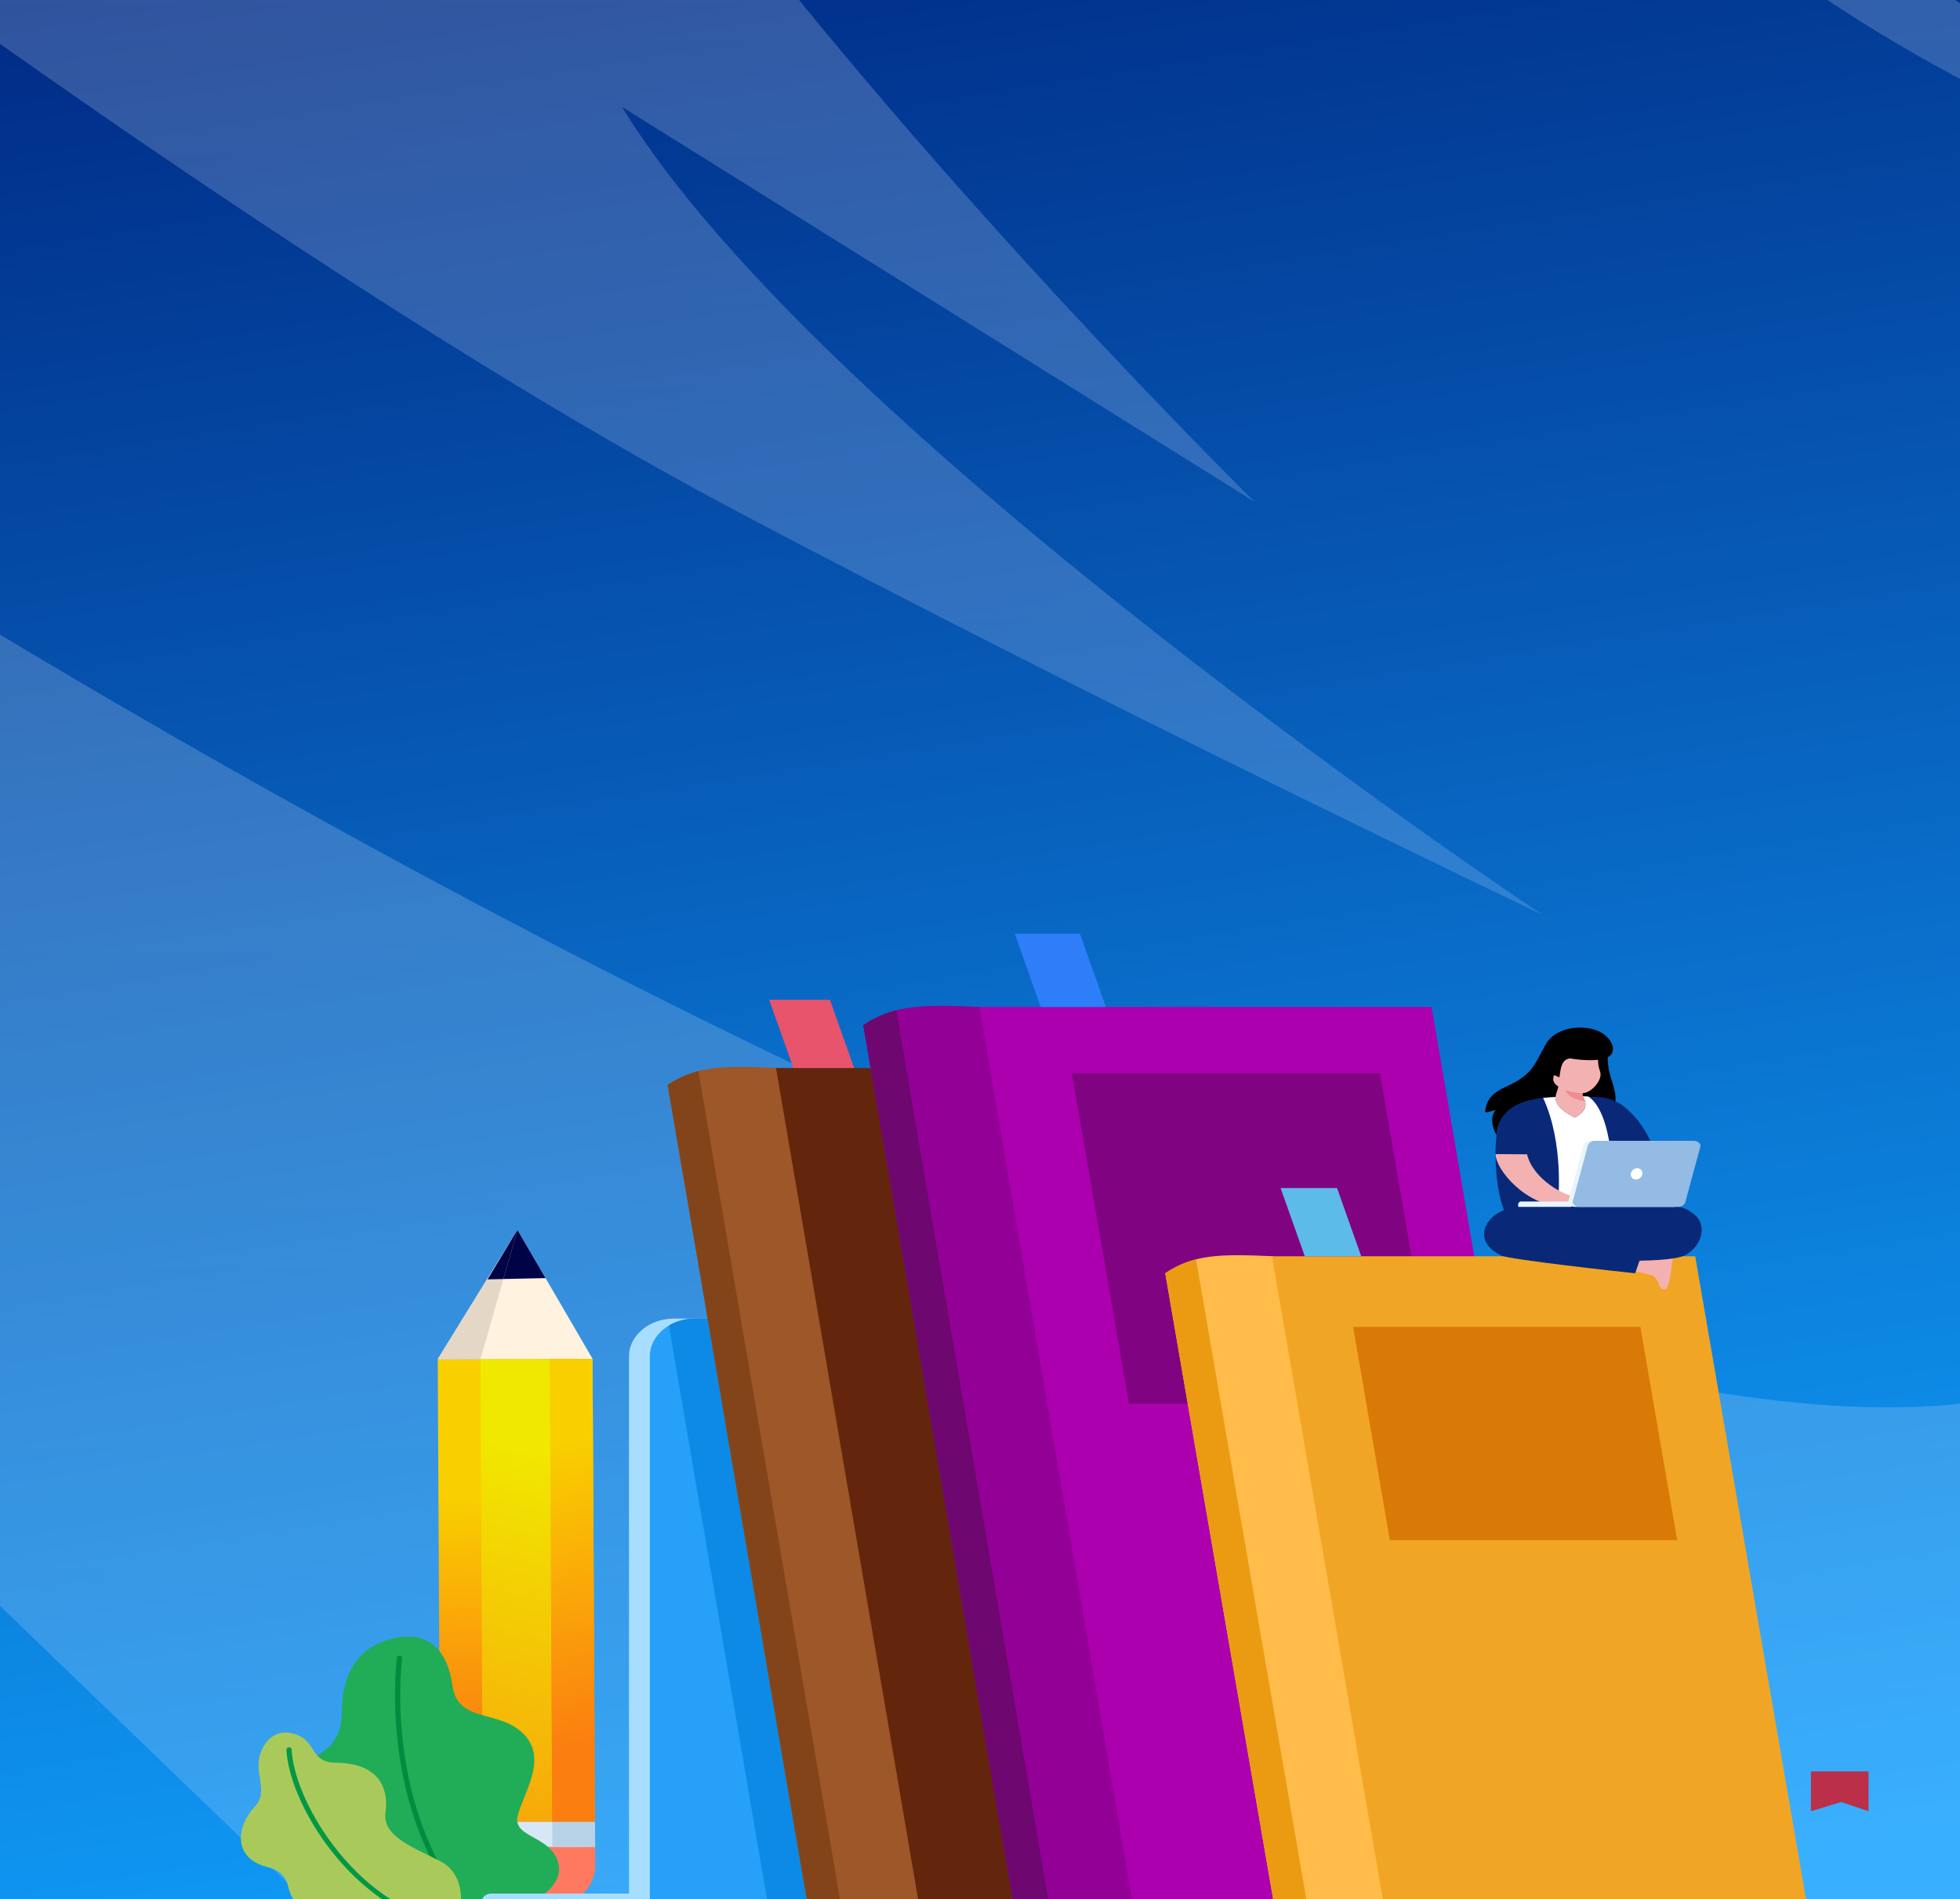 <svg id="Component_32_1" data-name="Component 32 – 1" xmlns="http://www.w3.org/2000/svg" xmlns:xlink="http://www.w3.org/1999/xlink" width="899" height="871" viewBox="0 0 899 871">
  <rect x="0" y="0" width="899" height="871" fill="#808080" stroke="none"/>
  <defs>
    <clipPath id="clip-path">
      <rect id="Rectangle_1569" data-name="Rectangle 1569" width="899" height="871" transform="translate(0 -0.124)" fill="#fff" stroke="#707070" stroke-width="1"/>
    </clipPath>
    <linearGradient id="linear-gradient" x1="0.544" y1="0.549" x2="0.5" gradientUnits="objectBoundingBox">
      <stop offset="0" stop-color="#10a3ff"/>
      <stop offset="1" stop-color="#002984"/>
    </linearGradient>
    <linearGradient id="linear-gradient-2" x1="0.5" y1="1" x2="0.5" gradientUnits="objectBoundingBox">
      <stop offset="0" stop-color="#cdd9ff"/>
      <stop offset="1" stop-color="#f6f9ff"/>
    </linearGradient>
    <linearGradient id="linear-gradient-5" x1="0.5" y1="1" x2="0.5" gradientUnits="objectBoundingBox">
      <stop offset="0" stop-color="#cddaf1"/>
      <stop offset="1" stop-color="#fff"/>
    </linearGradient>
    <clipPath id="clip-path-2">
      <path id="Path_7378" data-name="Path 7378" d="M980.806,832.768l71.009-.1,1.121,212.261-71.008.1Z" transform="translate(-980.806 -832.671)" fill="none" clip-rule="evenodd"/>
    </clipPath>
    <linearGradient id="linear-gradient-6" x1="0.505" y1="0.837" x2="0.497" y2="0.294" gradientUnits="objectBoundingBox">
      <stop offset="0" stop-color="#fb7e10"/>
      <stop offset="1" stop-color="#f9cf00"/>
    </linearGradient>
    <clipPath id="clip-path-3">
      <path id="Path_7379" data-name="Path 7379" d="M1007.3,832.758l31.832-.044,1.121,212.261-31.832.043Z" transform="translate(-1007.298 -832.715)" fill="none" clip-rule="evenodd"/>
    </clipPath>
    <linearGradient id="linear-gradient-7" x1="0.459" y1="1.557" x2="0.512" y2="0.179" gradientUnits="objectBoundingBox">
      <stop offset="0" stop-color="#fb7e10"/>
      <stop offset="1" stop-color="#f1e800"/>
    </linearGradient>
    <clipPath id="clip-path-4">
      <path id="Path_7389" data-name="Path 7389" d="M1050.35,832.7l19.588-.027,1.122,212.261-19.588.026Z" transform="translate(-1050.35 -832.671)" fill="none" clip-rule="evenodd"/>
    </clipPath>
    <linearGradient id="linear-gradient-8" x1="0.507" y1="0.837" x2="0.494" y2="0.179" xlink:href="#linear-gradient-6"/>
  </defs>
  <g id="Mask_Group_41" data-name="Mask Group 41" transform="translate(0 0.124)" clip-path="url(#clip-path)">
    <g id="Group_7748" data-name="Group 7748" transform="translate(-56.138 -86.373)">
      <g id="Group_7747" data-name="Group 7747" transform="translate(0)">
        <path id="Path_7373" data-name="Path 7373" d="M0,0H911.119V1816.84L0,1692.241Z" transform="translate(53.77)" fill="url(#linear-gradient)"/>
        <path id="Path_7374" data-name="Path 7374" d="M140.942,0S361.377,162.434,530.747,252.384,904.364,439.637,904.364,439.637,574.123,219.818,482.366,69.2L772.554,250.349S652.395,132.3,547.38,0Z" transform="translate(-140.942 66.063)" fill-rule="evenodd" opacity="0.2" fill="url(#linear-gradient-2)" style="mix-blend-mode: soft-light;isolation: isolate"/>
        <path id="Path_7375" data-name="Path 7375" d="M609.667,0s123.5,96.342,248.3,109.909c0,0-130.238-62.416-188.833-109.909Z" transform="translate(256.109 66.063)" fill-rule="evenodd" opacity="0.2" fill="url(#linear-gradient-2)" style="mix-blend-mode: soft-light;isolation: isolate"/>
        <path id="Path_7376" data-name="Path 7376" d="M-54,68.01S640.611,508.644,923.95,451.743V789.318l-408.126,4.62L498.7,970.215,42.613,917.483,264.783,800.97-43.6,503.8Z" transform="translate(54 274.902)" fill-rule="evenodd" opacity="0.2" fill="url(#linear-gradient-2)" style="mix-blend-mode: soft-light;isolation: isolate"/>
        <path id="Path_7377" data-name="Path 7377" d="M768.975,207.493c-.41-9.13-.729-18.318-.945-27.623C768.554,188.826,768.884,198.072,768.975,207.493Z" transform="translate(160.448 866.121)" fill-rule="evenodd" opacity="0.79" fill="url(#linear-gradient-5)" style="mix-blend-mode: multiply;isolation: isolate"/>
      </g>
    </g>
    <g id="Group_7799" data-name="Group 7799" transform="translate(110.501 428.135)">
      <g id="Group_7741" data-name="Group 7741" transform="translate(90.273 195.01)">
        <g id="Group_7740" data-name="Group 7740" transform="translate(0)" clip-path="url(#clip-path-2)">
          <rect id="Rectangle_1566" data-name="Rectangle 1566" width="72.13" height="212.358" fill="url(#linear-gradient-6)"/>
        </g>
      </g>
      <g id="Group_7743" data-name="Group 7743" transform="translate(109.861 195.037)">
        <g id="Group_7742" data-name="Group 7742" transform="translate(0 0)" clip-path="url(#clip-path-3)">
          <rect id="Rectangle_1567" data-name="Rectangle 1567" width="32.953" height="212.304" fill="url(#linear-gradient-7)"/>
        </g>
      </g>
      <path id="Path_7380" data-name="Path 7380" d="M982.323,1176.98l71.008-.1.106,20.119c.059,11.066-10.748,20.134-24.017,20.153l-22.761.03c-13.268.019-24.171-9.019-24.23-20.085Z" transform="translate(-890.928 -769.612)" fill="#ff7961" fill-rule="evenodd"/>
      <path id="Path_7381" data-name="Path 7381" d="M1017.534,1220.658c-19.292-.089-35.023-6.583-35.065-14.535l-.105-20.134,19.62,5.952s-2.376,13.656,2.558,20.69c2.586,3.688,7.857,6.266,12.993,8.027" transform="translate(-890.939 -773.102)" fill="#ef6148" fill-rule="evenodd"/>
      <path id="Path_7382" data-name="Path 7382" d="M982.323,1176.98l71.008-.1.061,11.5-71.008.1Z" transform="translate(-890.928 -769.612)" fill="#d6e8f6" fill-rule="evenodd"/>
      <path id="Path_7383" data-name="Path 7383" d="M980.806,795.977l36.569-59.282,34.44,59.092Z" transform="translate(-890.533 -600.869)" fill="#fff2df" fill-rule="evenodd"/>
      <path id="Path_7384" data-name="Path 7384" d="M1011.711,759.362l13.718-22.667,12.887,22.111Z" transform="translate(-898.587 -600.869)" fill="#000446" fill-rule="evenodd"/>
      <path id="Path_7385" data-name="Path 7385" d="M1017.375,736.7l-16.98,59.229-19.589.052Z" transform="translate(-890.533 -600.869)" fill="#e4d7c6" fill-rule="evenodd"/>
      <path id="Path_7386" data-name="Path 7386" d="M1025.429,736.7l-6.455,22.514-7.263.153Z" transform="translate(-898.587 -600.869)" fill="#000446" fill-rule="evenodd"/>
      <path id="Path_7387" data-name="Path 7387" d="M1001.911,1177l-19.588.027.061,11.5,19.588-.027Z" transform="translate(-890.928 -769.655)" fill="#b7d2e7" fill-rule="evenodd"/>
      <path id="Path_7388" data-name="Path 7388" d="M1071.455,1176.883l-19.588.026.061,11.5,19.588-.026Z" transform="translate(-909.052 -769.612)" fill="#b7d2e7" fill-rule="evenodd"/>
      <g id="Group_7745" data-name="Group 7745" transform="translate(141.693 195.01)">
        <g id="Group_7744" data-name="Group 7744" transform="translate(0)" clip-path="url(#clip-path-4)">
          <rect id="Rectangle_1568" data-name="Rectangle 1568" width="20.71" height="212.288" fill="url(#linear-gradient-8)"/>
        </g>
      </g>
      <path id="Path_7390" data-name="Path 7390" d="M994.806,1164.354s21.95-8.328,18.692-21.225-21.1-11.541-18.692-21.723,14.132-26.041,2.735-37.582-30.349-4.622-32.725-22.519c-1.916-14.422-9.906-24.635-25.388-21.642-14.332,2.773-25.016,12.026-25.282,34.038-.288,23.437-20.077,16.851-20.323,34.116-.246,17.389,16.361,17.389,22.848,29.054,3.063,5.51-4.926,24.875,18.687,27.484Z" transform="translate(-867.864 -716.808)" fill="#21ac58"/>
      <path id="Path_7391" data-name="Path 7391" d="M957.591,1054.5s-.055.394-.138,1.161a151.064,151.064,0,0,0-.753,15.765c-.008,22.922,4.328,64.792,31.687,98.21a.994.994,0,0,1,.118.18h-2.865c-27.107-33.836-31.329-75.479-31.336-98.389a139.443,139.443,0,0,1,.905-17.154,1.169,1.169,0,0,1,1.327-.879,1.06,1.06,0,0,1,1.054,1.107" transform="translate(-883.626 -722.271)" fill="#008c3f"/>
      <path id="Path_7392" data-name="Path 7392" d="M959.277,1191.713s3.454-15.916-9.5-22.4-26.18-11.523-24.744-21.965-2.1-22.766-22.851-23c-12.83-.141-8.012-11.423-21.048-13.672-7.925-1.367-13.149,5.531-14.16,12.3-1.155,7.716,4.082,15.3-1.924,21.581-7.794,8.14-10.959,23.322,5.792,27.642s1.822,17.547,24.634,19.5h63.8Z" transform="translate(-858.715 -744.168)" fill="#a9ca5b" fill-rule="evenodd"/>
      <path id="Path_7393" data-name="Path 7393" d="M889.367,1122.456c.438,10.14,5.831,24.572,15.058,38.341s22.266,26.916,37.847,34.656a1.065,1.065,0,0,1,.493.471h-4.117c-15.013-8.1-27.409-20.853-36.314-34.15-9.371-14.014-14.882-28.617-15.362-39.244a1.1,1.1,0,0,1,1.155-1.035,1.131,1.131,0,0,1,1.241.96" transform="translate(-866.079 -748.379)" fill="#009844"/>
      <path id="Path_7394" data-name="Path 7394" d="M1120.165,802.628h94.785c11.391,0,20.71,7.771,20.71,17.272v236.519c0,9.5-9.319,17.271-20.71,17.271H1099.456V819.9c0-9.5,9.318-17.272,20.709-17.272" transform="translate(-921.454 -626.144)" fill="#a7deff" fill-rule="evenodd"/>
      <path id="Path_7395" data-name="Path 7395" d="M1133.092,802.628h94.784c11.391,0,20.71,7.771,20.71,17.272v236.519c0,9.5-9.318,17.271-20.71,17.271H1112.382V819.9c0-9.5,9.319-17.272,20.71-17.272" transform="translate(-924.823 -626.144)" fill="#26a0f8" fill-rule="evenodd"/>
      <path id="Path_7396" data-name="Path 7396" d="M1136.182,802.628h94.787c11.389,0,20.708,7.771,20.708,17.271v236.52c0,9.5-9.319,17.271-20.708,17.271h-60.928l-45.8-267.882a23.464,23.464,0,0,1,11.938-3.18" transform="translate(-927.914 -626.144)" fill="#0c8ae5" fill-rule="evenodd"/>
      <path id="Path_7397" data-name="Path 7397" d="M1123.421,623.74c13.056-8.7,25.384-8.916,50.087-7.785l66.486,385.99h-51.928c-17.217-99.876-47.428-278.327-64.645-378.2" transform="translate(-927.699 -554.399)" fill="#9d5728" fill-rule="evenodd"/>
      <path id="Path_7398" data-name="Path 7398" d="M1123.422,624.914a44.72,44.72,0,0,1,14.117-6.38l65.746,384.585h-15.218c-17.217-99.876-47.429-278.327-64.645-378.2" transform="translate(-927.7 -555.573)" fill="#844419" fill-rule="evenodd"/>
      <path id="Path_7399" data-name="Path 7399" d="M1190.656,616.256h193.366l65.987,385.99H1256.645Z" transform="translate(-945.221 -554.7)" fill="#63260c" fill-rule="evenodd"/>
      <path id="Path_7400" data-name="Path 7400" d="M1258.832,662.3l24.423,141.307h131.77L1390.6,662.3Z" transform="translate(-962.988 -572.351)" fill="#3d1605" fill-rule="evenodd"/>
      <path id="Path_7401" data-name="Path 7401" d="M1085.195,1237.632h-77.134v-3.667c0-2.017,1.979-3.668,4.4-3.668h72.736Z" transform="translate(-897.636 -790.087)" fill="#a7deff" fill-rule="evenodd"/>
      <path id="Path_7402" data-name="Path 7402" d="M1186.407,565.514h27.878l11.1,31.291h-27.879Z" transform="translate(-944.114 -535.248)" fill="#e8546b" fill-rule="evenodd"/>
      <path id="Path_7403" data-name="Path 7403" d="M1244.766,578.885c14-9.336,27.2-9.562,53.692-8.349l71.085,413.984H1314.1C1295.635,877.4,1263.23,686,1244.766,578.885" transform="translate(-959.323 -536.974)" fill="#930095" fill-rule="evenodd"/>
      <path id="Path_7404" data-name="Path 7404" d="M1244.766,580.144a47.921,47.921,0,0,1,15.14-6.843l70.514,412.478H1314.1c-18.464-107.12-50.869-298.514-69.333-405.635" transform="translate(-959.323 -538.234)" fill="#6e0770" fill-rule="evenodd"/>
      <path id="Path_7405" data-name="Path 7405" d="M1316.877,570.857h207.389l70.775,413.986H1387.65Z" transform="translate(-978.115 -537.297)" fill="#ac00af" fill-rule="evenodd"/>
      <path id="Path_7406" data-name="Path 7406" d="M1374.159,620.24l26.2,151.555h141.326l-26.2-151.555Z" transform="translate(-993.043 -556.227)" fill="#800481" fill-rule="evenodd"/>
      <path id="Path_7407" data-name="Path 7407" d="M1338.757,516.435h29.9l11.907,33.56h-29.9Z" transform="translate(-983.817 -516.435)" fill="#2e7efa" fill-rule="evenodd"/>
      <path id="Path_7408" data-name="Path 7408" d="M1432.123,763.783c13.055-8.7,25.009-8.915,49.713-7.785l51.65,299.631H1482.43c-17.217-99.876-33.091-191.969-50.308-291.846" transform="translate(-1008.149 -608.083)" fill="#ffbc4a" fill-rule="evenodd"/>
      <path id="Path_7409" data-name="Path 7409" d="M1432.123,764.958a44.724,44.724,0,0,1,14.117-6.381l51.408,298.226H1482.43c-17.217-99.876-33.091-191.968-50.308-291.845" transform="translate(-1008.149 -609.258)" fill="#ea9b12" fill-rule="evenodd"/>
      <path id="Path_7410" data-name="Path 7410" d="M1498.339,756.3h194.117l51.651,299.631H1549.99Z" transform="translate(-1025.406 -608.384)" fill="#f1a524" fill-rule="evenodd"/>
      <path id="Path_7411" data-name="Path 7411" d="M1548.654,808.807l16.858,97.794h131.77l-16.857-97.794Z" transform="translate(-1038.518 -628.513)" fill="#d97907" fill-rule="evenodd"/>
      <path id="Path_7412" data-name="Path 7412" d="M1503.666,705.557h25.887l11.1,31.292h-25.887Z" transform="translate(-1026.794 -588.933)" fill="#5dbbea" fill-rule="evenodd"/>
      <path id="Path_7413" data-name="Path 7413" d="M1832.657,1139.442h26.419V1157.7l-12.569-4.23-13.85,4.23Z" transform="translate(-1112.531 -755.258)" fill="#bb3048" fill-rule="evenodd"/>
      <path id="Path_7414" data-name="Path 7414" d="M1707.946,723.278a6.7,6.7,0,1,0,6.414,6.694,6.559,6.559,0,0,0-6.414-6.694" transform="translate(-1078.359 -595.726)" fill="#102b6e" fill-rule="evenodd"/>
      <path id="Path_7415" data-name="Path 7415" d="M1701.106,601.949c-2.593,15.782,10.123,20.652-2.328,35.248,0,0-7.626-7-10.893-7.495s-3.7-9.059-3.7-9.5,2.906-17.513,2.906-17.513Z" transform="translate(-1073.839 -549.216)" fill-rule="evenodd"/>
      <path id="Path_7416" data-name="Path 7416" d="M1711.081,758.118l17.649,4.413a11.05,11.05,0,0,1,2.476,3.711c.492,1.741,1.375,2.509,2.681,2.579,2.389.129,3.407-12.778,3.771-14.816l-20.112-4.714Z" transform="translate(-1080.848 -605.698)" fill="#f4b1b1" fill-rule="evenodd"/>
      <path id="Path_7417" data-name="Path 7417" d="M1682.58,637.793h-29.674c-3.7,0-12.822,5.847-14.424,13.474h0c-3.017,12.267-1.675,39.264,8.746,48.892l11.809-.129,36.183-7.482v-50.94a22.2,22.2,0,0,0-12.639-3.815" transform="translate(-1061.56 -562.956)" fill="#092978" fill-rule="evenodd"/>
      <path id="Path_7418" data-name="Path 7418" d="M1652.9,637.922c-14.652,1.2-16.015,16.555-15.825,26.142H1652.9Z" transform="translate(-1061.559 -563.006)" fill="#092978" fill-rule="evenodd"/>
      <path id="Path_7419" data-name="Path 7419" d="M1684.621,637.008c3.365,4.793-.305,8.2-3.613,9.734-4.662-2.525-8.854-4.985-8.854-9.734,0,0-4.583-1.376-5.627.753,9.687,20.954,6.885,47.516,6.885,47.516,6.729-.175,24.667-2.675,24.812-2.232.727-5.108.634-38.237-10.993-45.948Z" transform="translate(-1069.237 -562.487)" fill="#fff" fill-rule="evenodd"/>
      <path id="Path_7420" data-name="Path 7420" d="M1651.474,680.406l-14.389-.092c-.013,7.25,14.146,23.981,30.935,23.981h20.95s-4.454-4.761-10.323-5.158-6.1.277-6.1.277c-3.245.092-18.163-7.145-21.073-19.007" transform="translate(-1061.564 -579.256)" fill="#f4b1b1" fill-rule="evenodd"/>
      <path id="Path_7421" data-name="Path 7421" d="M1718.351,719.2h-62.7a13.267,13.267,0,0,0-2.081.163h0c-16.9,0-17.215,8.74-18.482,18.62h83.265c6.193,0,11.261-4.225,11.261-9.392s-5.068-9.392-11.261-9.392" transform="translate(-1061.043 -594.164)" fill="#092978" fill-rule="evenodd"/>
      <path id="Path_7422" data-name="Path 7422" d="M1725.813,720.088c-2.518-.477-5.3-1.22-8.278-.9-9.289,1.006-64.562,14.949-64.562,14.949l9.746,9.429c11.389-.6,57.069,2.774,65.768-2.209,9.062-5.191,11.144-18.645-2.675-21.27" transform="translate(-1065.705 -594.129)" fill="#092978" fill-rule="evenodd"/>
      <path id="Path_7423" data-name="Path 7423" d="M1693.681,613.79c1.2,3.647-4.256,9.821-8.1,9.648l.008,1.466.014.016c3.34,4.78-.323,8.177-3.628,9.713h0c-4.647-2.518-8.826-4.971-8.854-9.688V619.43c-.324-.084-.337.4-.995.066s-2.119-2.808-1.85-4.083,2.224-2,2.224-2c-1.839-3.779-3.3-4.38,1.447-6.479s14.316-1.944,14.316-1.944l4.344,1.216c.188,3.515-.09,4.051,1.073,7.588" transform="translate(-1070.206 -550.379)" fill="#f4b1b1" fill-rule="evenodd"/>
      <path id="Path_7424" data-name="Path 7424" d="M1689.149,634.082a9.454,9.454,0,0,1-.96-.02,26.385,26.385,0,0,1-7.942-1.362,7.476,7.476,0,0,0,4.342,3.875,18.924,18.924,0,0,0,4.732,1.212,7.62,7.62,0,0,0-1.111-2.241l-.014-.016-.008-1.468Z" transform="translate(-1072.812 -561.004)" fill="#ed8d8f" fill-rule="evenodd"/>
      <path id="Path_7425" data-name="Path 7425" d="M1715.142,643.635c8.062,5.995,12.743,14.276,15.609,22.963-5.28-.288-10.8-.268-16.038-.41Z" transform="translate(-1081.794 -565.196)" fill="#092978" fill-rule="evenodd"/>
      <path id="Path_7426" data-name="Path 7426" d="M1692.13,670.41H1737.5c1.749,0,3.566,1.232,3.181,2.654l-6.781,25.01a3.274,3.274,0,0,1-3.181,2.652H1685.35c-1.75,0-3.567-1.23-3.181-2.652l6.779-25.01a3.277,3.277,0,0,1,3.182-2.654" transform="translate(-1073.3 -575.46)" fill="#e8f5fc" fill-rule="evenodd"/>
      <path id="Path_7427" data-name="Path 7427" d="M1694.88,670.41h45.373c1.751,0,3.568,1.232,3.18,2.654l-6.78,25.01a3.275,3.275,0,0,1-3.181,2.652H1688.1c-1.75,0-3.567-1.23-3.181-2.652l6.78-25.01a3.277,3.277,0,0,1,3.181-2.654" transform="translate(-1074.016 -575.46)" fill="#94bbe3" fill-rule="evenodd"/>
      <path id="Path_7428" data-name="Path 7428" d="M1724.526,690.907a2.3,2.3,0,0,1,1.525,3.151,2.975,2.975,0,0,1-3.441,1.819,2.3,2.3,0,0,1-1.525-3.15,2.977,2.977,0,0,1,3.44-1.82" transform="translate(-1083.408 -583.283)" fill="#fff" fill-rule="evenodd"/>
      <path id="Path_7429" data-name="Path 7429" d="M1652.548,715.555h23.04v2.478h-24.525v-1.239a1.384,1.384,0,0,1,1.486-1.239" transform="translate(-1065.206 -592.766)" fill="#e8f5fc" fill-rule="evenodd"/>
      <path id="Path_7430" data-name="Path 7430" d="M1646.708,720.055c9.358.373,57.576,15.628,57.576,15.628l-5.1,14.5c-7.112-.724-57.538-6.293-61.364-8.121-16.212-7.752-4.685-23.023,8.885-22" transform="translate(-1059.689 -594.472)" fill="#092978" fill-rule="evenodd"/>
      <path id="Path_7431" data-name="Path 7431" d="M1669.657,600.341s8.32,1.6,14.666.318c8-1.608,4.824-9.032-.266-12.031-7.646-4.508-21.16-2.7-25.52,4.954-5.614,9.854-6,13.995-18.02,19.57-4.88,2.264-9.328,4.721-9.924,11.576-.072.814,1.785-.016,4.837-.669-3.552,3.8-.355,10.581.4,11.371,1.2-17.4,22.592-16.979,27.063-17.417.2-2.108,1.184-3.493,1.193-4.809,0,0-2.424-1.381-2.27-3.54s.5-1.545.8-1.493a21.634,21.634,0,0,1,1.991.874c.6-2.805.465-8.392,5.053-8.7" transform="translate(-1059.871 -543.176)" fill-rule="evenodd"/>
    </g>
  </g>
</svg>
